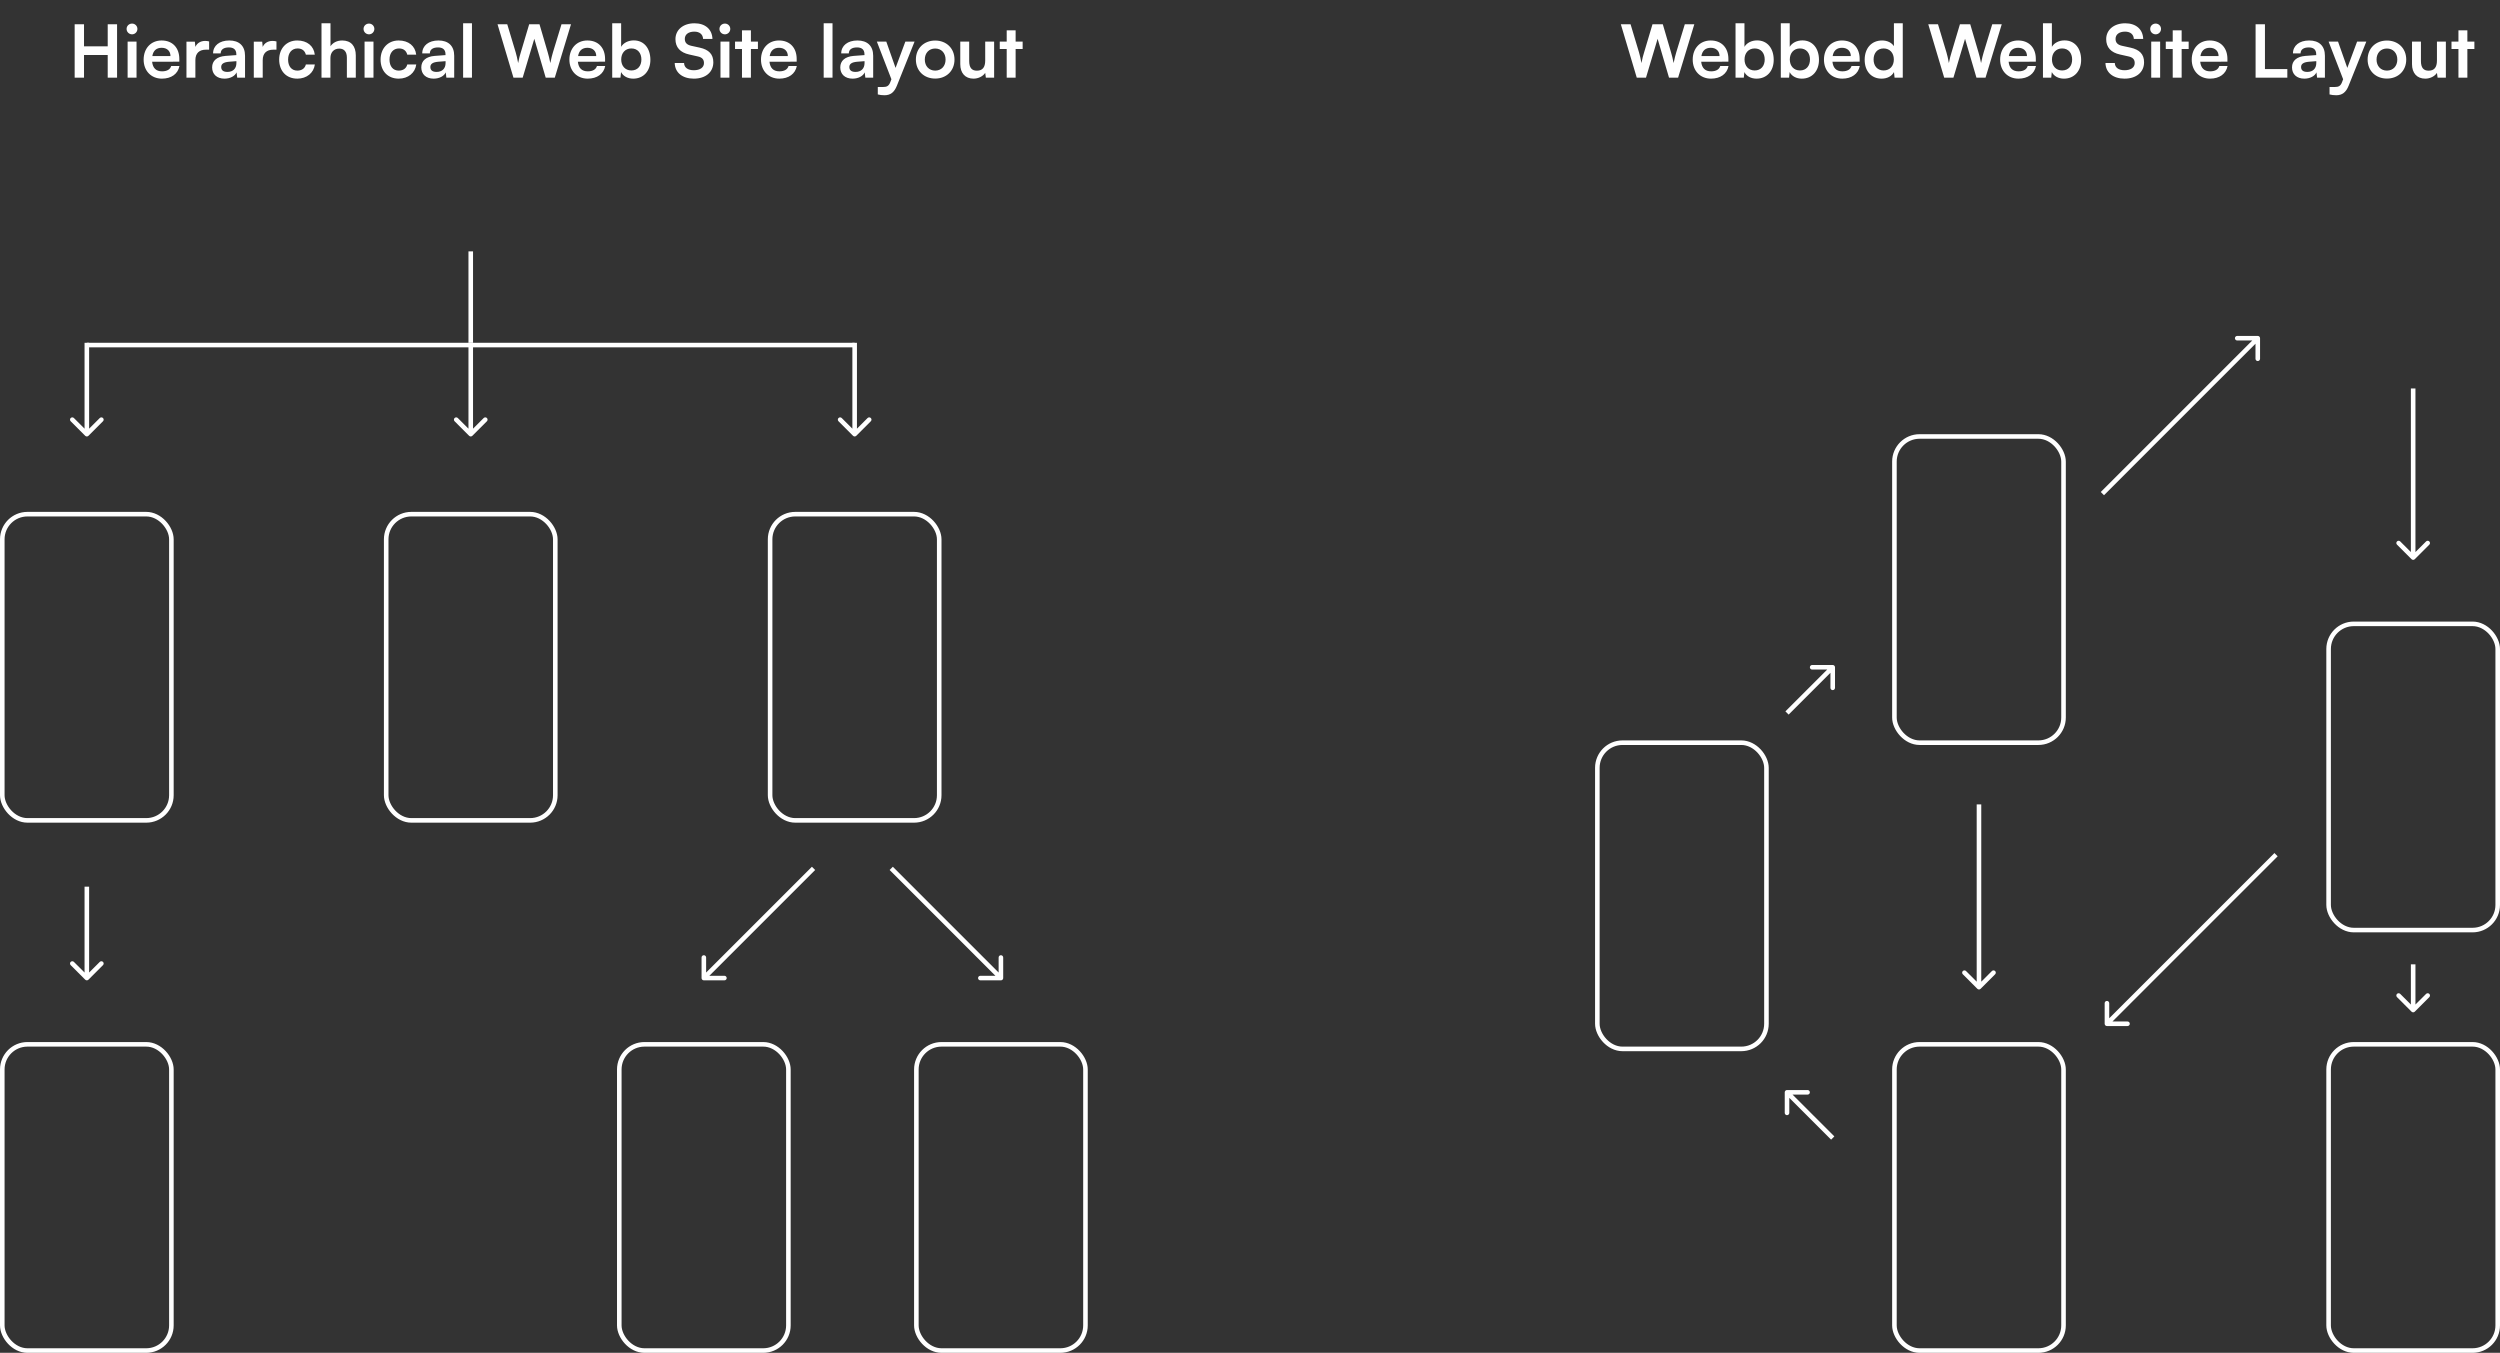 <svg width="547" height="296" viewBox="0 0 547 296" fill="none" xmlns="http://www.w3.org/2000/svg">
<rect x="0" y="0" width="547" height="296" fill="#333333" stroke="none"/>
<path d="M358.126 17H360.142L362.686 8.488L365.182 17H367.166L370.718 5.304H368.638L366.75 11.496C366.574 12.088 366.414 12.712 366.19 13.8C365.998 12.808 365.822 12.136 365.63 11.48L363.822 5.304H361.566L359.726 11.48C359.518 12.152 359.342 12.76 359.15 13.8C358.974 12.776 358.798 12.12 358.622 11.48L356.766 5.304H354.638L358.126 17ZM374.364 17.208C376.428 17.208 377.868 16.168 378.204 14.44H376.396C376.172 15.192 375.468 15.608 374.396 15.608C373.1 15.608 372.364 14.904 372.22 13.512L378.172 13.496V12.904C378.172 10.44 376.668 8.856 374.3 8.856C371.98 8.856 370.364 10.568 370.364 13.048C370.364 15.496 372.012 17.208 374.364 17.208ZM374.316 10.456C375.484 10.456 376.236 11.176 376.236 12.264H372.268C372.46 11.08 373.164 10.456 374.316 10.456ZM381.543 17L381.671 15.768C382.135 16.68 383.143 17.208 384.327 17.208C386.599 17.208 388.087 15.528 388.087 13.096C388.087 10.6 386.711 8.84 384.455 8.84C383.255 8.84 382.199 9.368 381.687 10.248V5.096H379.735V17H381.543ZM381.703 13.016C381.703 11.592 382.583 10.6 383.927 10.6C385.303 10.6 386.119 11.608 386.119 13.016C386.119 14.424 385.303 15.416 383.927 15.416C382.583 15.416 381.703 14.44 381.703 13.016ZM391.449 17L391.577 15.768C392.041 16.68 393.049 17.208 394.233 17.208C396.505 17.208 397.993 15.528 397.993 13.096C397.993 10.6 396.617 8.84 394.361 8.84C393.161 8.84 392.105 9.368 391.593 10.248V5.096H389.641V17H391.449ZM391.609 13.016C391.609 11.592 392.489 10.6 393.833 10.6C395.209 10.6 396.025 11.608 396.025 13.016C396.025 14.424 395.209 15.416 393.833 15.416C392.489 15.416 391.609 14.44 391.609 13.016ZM403.083 17.208C405.147 17.208 406.587 16.168 406.923 14.44H405.115C404.891 15.192 404.187 15.608 403.115 15.608C401.819 15.608 401.083 14.904 400.939 13.512L406.891 13.496V12.904C406.891 10.44 405.387 8.856 403.019 8.856C400.699 8.856 399.083 10.568 399.083 13.048C399.083 15.496 400.731 17.208 403.083 17.208ZM403.035 10.456C404.203 10.456 404.955 11.176 404.955 12.264H400.987C401.179 11.08 401.883 10.456 403.035 10.456ZM411.701 17.208C412.901 17.208 413.925 16.68 414.405 15.768L414.533 17H416.325V5.096H414.389V10.104C413.893 9.32 412.917 8.856 411.813 8.856C409.429 8.856 407.989 10.616 407.989 13.08C407.989 15.528 409.413 17.208 411.701 17.208ZM412.133 15.416C410.773 15.416 409.941 14.424 409.941 13.016C409.941 11.608 410.773 10.6 412.133 10.6C413.493 10.6 414.373 11.592 414.373 13.016C414.373 14.44 413.493 15.416 412.133 15.416ZM425.392 17H427.408L429.952 8.488L432.448 17H434.432L437.984 5.304H435.904L434.016 11.496C433.84 12.088 433.68 12.712 433.456 13.8C433.264 12.808 433.088 12.136 432.896 11.48L431.088 5.304H428.832L426.992 11.48C426.784 12.152 426.608 12.76 426.416 13.8C426.24 12.776 426.064 12.12 425.888 11.48L424.032 5.304H421.904L425.392 17ZM441.63 17.208C443.694 17.208 445.134 16.168 445.47 14.44H443.662C443.438 15.192 442.734 15.608 441.662 15.608C440.366 15.608 439.63 14.904 439.486 13.512L445.438 13.496V12.904C445.438 10.44 443.934 8.856 441.566 8.856C439.246 8.856 437.63 10.568 437.63 13.048C437.63 15.496 439.278 17.208 441.63 17.208ZM441.582 10.456C442.75 10.456 443.502 11.176 443.502 12.264H439.534C439.726 11.08 440.43 10.456 441.582 10.456ZM448.808 17L448.936 15.768C449.4 16.68 450.408 17.208 451.592 17.208C453.864 17.208 455.352 15.528 455.352 13.096C455.352 10.6 453.976 8.84 451.72 8.84C450.52 8.84 449.464 9.368 448.952 10.248V5.096H447V17H448.808ZM448.968 13.016C448.968 11.592 449.848 10.6 451.192 10.6C452.568 10.6 453.384 11.608 453.384 13.016C453.384 14.424 452.568 15.416 451.192 15.416C449.848 15.416 448.968 14.44 448.968 13.016ZM460.835 8.568C460.835 10.36 461.875 11.496 463.859 11.928L465.715 12.344C466.675 12.552 467.075 13.016 467.075 13.8C467.075 14.776 466.211 15.368 464.851 15.368C463.539 15.368 462.739 14.776 462.723 13.784H460.675C460.723 15.88 462.355 17.208 464.851 17.208C467.427 17.208 469.123 15.8 469.123 13.624C469.123 11.88 468.147 10.856 466.147 10.424L464.307 10.024C463.331 9.8 462.883 9.336 462.883 8.504C462.883 7.528 463.699 6.92 464.963 6.92C466.115 6.92 466.835 7.512 466.883 8.52H468.931C468.867 6.408 467.363 5.096 464.995 5.096C462.531 5.096 460.835 6.52 460.835 8.568ZM471.664 7.512C472.304 7.512 472.832 6.984 472.832 6.328C472.832 5.672 472.304 5.16 471.664 5.16C470.992 5.16 470.464 5.672 470.464 6.328C470.464 6.984 470.992 7.512 471.664 7.512ZM470.688 17H472.64V9.096H470.688V17ZM477.344 17V10.728H478.88V9.096H477.344V6.632H475.392V9.096H473.872V10.728H475.392V17H477.344ZM483.552 17.208C485.616 17.208 487.056 16.168 487.392 14.44H485.584C485.36 15.192 484.656 15.608 483.584 15.608C482.288 15.608 481.552 14.904 481.408 13.512L487.36 13.496V12.904C487.36 10.44 485.856 8.856 483.488 8.856C481.168 8.856 479.552 10.568 479.552 13.048C479.552 15.496 481.2 17.208 483.552 17.208ZM483.504 10.456C484.672 10.456 485.424 11.176 485.424 12.264H481.456C481.648 11.08 482.352 10.456 483.504 10.456ZM495.571 5.304H493.523V17H500.467V15.112H495.571V5.304ZM504.196 17.208C505.428 17.208 506.5 16.648 506.836 15.832L506.98 17H508.692V12.2C508.692 10.008 507.38 8.856 505.252 8.856C503.108 8.856 501.7 9.976 501.7 11.688H503.364C503.364 10.856 504.004 10.376 505.156 10.376C506.148 10.376 506.788 10.808 506.788 11.88V12.056L504.42 12.232C502.548 12.376 501.492 13.288 501.492 14.744C501.492 16.232 502.516 17.208 504.196 17.208ZM504.836 15.736C503.956 15.736 503.476 15.384 503.476 14.664C503.476 14.024 503.94 13.624 505.156 13.512L506.804 13.384V13.8C506.804 15.016 506.036 15.736 504.836 15.736ZM509.703 20.664C510.135 20.776 510.615 20.84 511.159 20.84C512.455 20.84 513.287 20.232 513.879 18.76L517.751 9.096H515.735L513.591 14.856L511.559 9.096H509.495L512.679 17.336L512.455 17.928C512.119 18.856 511.639 19.032 510.871 19.032H509.703V20.664ZM518.036 13.032C518.036 15.496 519.812 17.192 522.26 17.192C524.708 17.192 526.484 15.496 526.484 13.032C526.484 10.568 524.708 8.872 522.26 8.872C519.812 8.872 518.036 10.568 518.036 13.032ZM519.988 13.032C519.988 11.592 520.916 10.616 522.26 10.616C523.604 10.616 524.532 11.592 524.532 13.032C524.532 14.472 523.604 15.448 522.26 15.448C520.916 15.448 519.988 14.472 519.988 13.032ZM533.204 9.096V13.24C533.204 14.744 532.612 15.464 531.38 15.464C530.292 15.464 529.7 14.856 529.7 13.352V9.096H527.748V14.04C527.748 15.976 528.82 17.208 530.644 17.208C531.7 17.208 532.724 16.696 533.204 15.944L533.348 17H535.156V9.096H533.204ZM539.86 17V10.728H541.396V9.096H539.86V6.632H537.908V9.096H536.388V10.728H537.908V17H539.86Z" fill="white"/>
<rect x="349.5" y="162.5" width="37" height="67" rx="5.5" stroke="white"/>
<rect x="414.5" y="95.5" width="37" height="67" rx="5.5" stroke="white"/>
<rect x="414.5" y="228.5" width="37" height="67" rx="5.5" stroke="white"/>
<rect x="509.5" y="228.5" width="37" height="67" rx="5.5" stroke="white"/>
<rect x="509.5" y="136.5" width="37" height="67" rx="5.5" stroke="white"/>
<path d="M391 238.5C390.724 238.5 390.5 238.724 390.5 239L390.5 243.5C390.5 243.776 390.724 244 391 244C391.276 244 391.5 243.776 391.5 243.5L391.5 239.5L395.5 239.5C395.776 239.5 396 239.276 396 239C396 238.724 395.776 238.5 395.5 238.5L391 238.5ZM401.354 248.646L391.354 238.646L390.646 239.354L400.646 249.354L401.354 248.646Z" fill="white"/>
<path d="M460.5 224C460.5 224.276 460.724 224.5 461 224.5L465.5 224.5C465.776 224.5 466 224.276 466 224C466 223.724 465.776 223.5 465.5 223.5L461.5 223.5L461.5 219.5C461.5 219.224 461.276 219 461 219C460.724 219 460.5 219.224 460.5 219.5L460.5 224ZM497.646 186.646L460.646 223.646L461.354 224.354L498.354 187.354L497.646 186.646Z" fill="white"/>
<path d="M401 145.5C401.276 145.5 401.5 145.724 401.5 146L401.5 150.5C401.5 150.776 401.276 151 401 151C400.724 151 400.5 150.776 400.5 150.5L400.5 146.5L396.5 146.5C396.224 146.5 396 146.276 396 146C396 145.724 396.224 145.5 396.5 145.5L401 145.5ZM390.646 155.646L400.646 145.646L401.354 146.354L391.354 156.354L390.646 155.646Z" fill="white"/>
<path d="M527.646 122.354C527.842 122.549 528.158 122.549 528.354 122.354L531.536 119.172C531.731 118.976 531.731 118.66 531.536 118.464C531.34 118.269 531.024 118.269 530.828 118.464L528 121.293L525.172 118.464C524.976 118.269 524.66 118.269 524.464 118.464C524.269 118.66 524.269 118.976 524.464 119.172L527.646 122.354ZM527.5 85L527.5 122L528.5 122L528.5 85L527.5 85Z" fill="white"/>
<path d="M432.646 216.354C432.842 216.549 433.158 216.549 433.354 216.354L436.536 213.172C436.731 212.976 436.731 212.66 436.536 212.464C436.34 212.269 436.024 212.269 435.828 212.464L433 215.293L430.172 212.464C429.976 212.269 429.66 212.269 429.464 212.464C429.269 212.66 429.269 212.976 429.464 213.172L432.646 216.354ZM432.5 176L432.5 216L433.5 216L433.5 176L432.5 176Z" fill="white"/>
<path d="M527.646 221.354C527.842 221.549 528.158 221.549 528.354 221.354L531.536 218.172C531.731 217.976 531.731 217.66 531.536 217.464C531.34 217.269 531.024 217.269 530.828 217.464L528 220.293L525.172 217.464C524.976 217.269 524.66 217.269 524.464 217.464C524.269 217.66 524.269 217.976 524.464 218.172L527.646 221.354ZM527.5 211L527.5 221L528.5 221L528.5 211L527.5 211Z" fill="white"/>
<path d="M494.5 74C494.5 73.724 494.276 73.5 494 73.5L489.5 73.5C489.224 73.5 489 73.724 489 74C489 74.276 489.224 74.5 489.5 74.5L493.5 74.5L493.5 78.5C493.5 78.776 493.724 79 494 79C494.276 79 494.5 78.776 494.5 78.5L494.5 74ZM460.354 108.354L494.354 74.354L493.646 73.646L459.646 107.646L460.354 108.354Z" fill="white"/>
<path d="M18.383 17V12.04H23.567V17H25.615V5.304H23.567V10.136H18.383V5.304H16.335V17H18.383ZM28.898 7.512C29.538 7.512 30.066 6.984 30.066 6.328C30.066 5.672 29.538 5.16 28.898 5.16C28.226 5.16 27.698 5.672 27.698 6.328C27.698 6.984 28.226 7.512 28.898 7.512ZM27.922 17H29.874V9.096H27.922V17ZM35.427 17.208C37.491 17.208 38.931 16.168 39.267 14.44H37.459C37.235 15.192 36.531 15.608 35.459 15.608C34.163 15.608 33.427 14.904 33.283 13.512L39.235 13.496V12.904C39.235 10.44 37.731 8.856 35.363 8.856C33.043 8.856 31.427 10.568 31.427 13.048C31.427 15.496 33.075 17.208 35.427 17.208ZM35.379 10.456C36.547 10.456 37.299 11.176 37.299 12.264H33.331C33.523 11.08 34.227 10.456 35.379 10.456ZM45.757 9.064C45.437 8.984 45.165 8.952 44.893 8.952C43.837 8.952 43.085 9.48 42.749 10.264L42.637 9.112H40.797V17H42.749V13.16C42.749 11.624 43.629 10.872 45.037 10.872H45.757V9.064ZM49.118 17.208C50.35 17.208 51.422 16.648 51.758 15.832L51.902 17H53.614V12.2C53.614 10.008 52.302 8.856 50.174 8.856C48.03 8.856 46.622 9.976 46.622 11.688H48.286C48.286 10.856 48.926 10.376 50.078 10.376C51.07 10.376 51.71 10.808 51.71 11.88V12.056L49.342 12.232C47.47 12.376 46.414 13.288 46.414 14.744C46.414 16.232 47.438 17.208 49.118 17.208ZM49.758 15.736C48.878 15.736 48.398 15.384 48.398 14.664C48.398 14.024 48.862 13.624 50.078 13.512L51.726 13.384V13.8C51.726 15.016 50.958 15.736 49.758 15.736ZM60.491 9.064C60.171 8.984 59.899 8.952 59.627 8.952C58.571 8.952 57.819 9.48 57.483 10.264L57.371 9.112H55.531V17H57.483V13.16C57.483 11.624 58.363 10.872 59.771 10.872H60.491V9.064ZM61.083 13.032C61.083 15.544 62.651 17.208 65.051 17.208C67.115 17.208 68.651 15.944 68.891 14.104H66.923C66.715 14.968 66.027 15.448 65.051 15.448C63.803 15.448 63.035 14.52 63.035 13.032C63.035 11.544 63.867 10.6 65.115 10.6C66.043 10.6 66.699 11.064 66.923 11.96H68.875C68.667 10.056 67.195 8.856 65.035 8.856C62.699 8.856 61.083 10.584 61.083 13.032ZM72.296 17V12.68C72.296 11.496 73.016 10.632 74.248 10.632C75.24 10.632 75.896 11.272 75.896 12.6V17H77.848V12.136C77.848 10.088 76.824 8.856 74.872 8.856C73.736 8.856 72.808 9.352 72.312 10.12V5.096H70.344V17H72.296ZM80.742 7.512C81.382 7.512 81.91 6.984 81.91 6.328C81.91 5.672 81.382 5.16 80.742 5.16C80.07 5.16 79.542 5.672 79.542 6.328C79.542 6.984 80.07 7.512 80.742 7.512ZM79.766 17H81.718V9.096H79.766V17ZM83.271 13.032C83.271 15.544 84.839 17.208 87.239 17.208C89.303 17.208 90.839 15.944 91.079 14.104H89.111C88.903 14.968 88.215 15.448 87.239 15.448C85.991 15.448 85.223 14.52 85.223 13.032C85.223 11.544 86.055 10.6 87.303 10.6C88.231 10.6 88.887 11.064 89.111 11.96H91.063C90.855 10.056 89.383 8.856 87.223 8.856C84.887 8.856 83.271 10.584 83.271 13.032ZM94.883 17.208C96.115 17.208 97.187 16.648 97.523 15.832L97.667 17H99.379V12.2C99.379 10.008 98.067 8.856 95.939 8.856C93.795 8.856 92.387 9.976 92.387 11.688H94.051C94.051 10.856 94.691 10.376 95.843 10.376C96.835 10.376 97.475 10.808 97.475 11.88V12.056L95.107 12.232C93.235 12.376 92.179 13.288 92.179 14.744C92.179 16.232 93.203 17.208 94.883 17.208ZM95.523 15.736C94.643 15.736 94.163 15.384 94.163 14.664C94.163 14.024 94.627 13.624 95.843 13.512L97.491 13.384V13.8C97.491 15.016 96.723 15.736 95.523 15.736ZM103.265 17V5.096H101.329V17H103.265ZM112.345 17H114.361L116.905 8.488L119.401 17H121.385L124.937 5.304H122.857L120.969 11.496C120.793 12.088 120.633 12.712 120.409 13.8C120.217 12.808 120.041 12.136 119.849 11.48L118.041 5.304H115.785L113.945 11.48C113.737 12.152 113.561 12.76 113.369 13.8C113.193 12.776 113.017 12.12 112.841 11.48L110.985 5.304H108.857L112.345 17ZM128.583 17.208C130.647 17.208 132.087 16.168 132.423 14.44H130.615C130.391 15.192 129.687 15.608 128.615 15.608C127.319 15.608 126.583 14.904 126.439 13.512L132.391 13.496V12.904C132.391 10.44 130.887 8.856 128.519 8.856C126.199 8.856 124.583 10.568 124.583 13.048C124.583 15.496 126.231 17.208 128.583 17.208ZM128.535 10.456C129.703 10.456 130.455 11.176 130.455 12.264H126.487C126.679 11.08 127.383 10.456 128.535 10.456ZM135.761 17L135.889 15.768C136.353 16.68 137.361 17.208 138.545 17.208C140.817 17.208 142.305 15.528 142.305 13.096C142.305 10.6 140.929 8.84 138.673 8.84C137.473 8.84 136.417 9.368 135.905 10.248V5.096H133.953V17H135.761ZM135.921 13.016C135.921 11.592 136.801 10.6 138.145 10.6C139.521 10.6 140.337 11.608 140.337 13.016C140.337 14.424 139.521 15.416 138.145 15.416C136.801 15.416 135.921 14.44 135.921 13.016ZM147.788 8.568C147.788 10.36 148.828 11.496 150.812 11.928L152.668 12.344C153.628 12.552 154.028 13.016 154.028 13.8C154.028 14.776 153.164 15.368 151.804 15.368C150.492 15.368 149.692 14.776 149.676 13.784H147.628C147.676 15.88 149.308 17.208 151.804 17.208C154.38 17.208 156.076 15.8 156.076 13.624C156.076 11.88 155.1 10.856 153.1 10.424L151.26 10.024C150.284 9.8 149.836 9.336 149.836 8.504C149.836 7.528 150.652 6.92 151.916 6.92C153.068 6.92 153.788 7.512 153.836 8.52H155.884C155.82 6.408 154.316 5.096 151.948 5.096C149.484 5.096 147.788 6.52 147.788 8.568ZM158.617 7.512C159.257 7.512 159.785 6.984 159.785 6.328C159.785 5.672 159.257 5.16 158.617 5.16C157.945 5.16 157.417 5.672 157.417 6.328C157.417 6.984 157.945 7.512 158.617 7.512ZM157.641 17H159.593V9.096H157.641V17ZM164.298 17V10.728H165.834V9.096H164.298V6.632H162.346V9.096H160.826V10.728H162.346V17H164.298ZM170.505 17.208C172.569 17.208 174.009 16.168 174.345 14.44H172.537C172.313 15.192 171.609 15.608 170.537 15.608C169.241 15.608 168.505 14.904 168.361 13.512L174.313 13.496V12.904C174.313 10.44 172.809 8.856 170.441 8.856C168.121 8.856 166.505 10.568 166.505 13.048C166.505 15.496 168.153 17.208 170.505 17.208ZM170.457 10.456C171.625 10.456 172.377 11.176 172.377 12.264H168.409C168.601 11.08 169.305 10.456 170.457 10.456ZM182.156 17V5.096H180.22V17H182.156ZM186.555 17.208C187.787 17.208 188.859 16.648 189.195 15.832L189.339 17H191.051V12.2C191.051 10.008 189.739 8.856 187.611 8.856C185.467 8.856 184.059 9.976 184.059 11.688H185.723C185.723 10.856 186.363 10.376 187.515 10.376C188.507 10.376 189.147 10.808 189.147 11.88V12.056L186.779 12.232C184.907 12.376 183.851 13.288 183.851 14.744C183.851 16.232 184.875 17.208 186.555 17.208ZM187.195 15.736C186.315 15.736 185.835 15.384 185.835 14.664C185.835 14.024 186.299 13.624 187.515 13.512L189.163 13.384V13.8C189.163 15.016 188.395 15.736 187.195 15.736ZM192.062 20.664C192.494 20.776 192.974 20.84 193.518 20.84C194.814 20.84 195.646 20.232 196.238 18.76L200.11 9.096H198.094L195.95 14.856L193.918 9.096H191.854L195.038 17.336L194.814 17.928C194.478 18.856 193.998 19.032 193.23 19.032H192.062V20.664ZM200.396 13.032C200.396 15.496 202.172 17.192 204.62 17.192C207.068 17.192 208.844 15.496 208.844 13.032C208.844 10.568 207.068 8.872 204.62 8.872C202.172 8.872 200.396 10.568 200.396 13.032ZM202.348 13.032C202.348 11.592 203.276 10.616 204.62 10.616C205.964 10.616 206.892 11.592 206.892 13.032C206.892 14.472 205.964 15.448 204.62 15.448C203.276 15.448 202.348 14.472 202.348 13.032ZM215.563 9.096V13.24C215.563 14.744 214.971 15.464 213.739 15.464C212.651 15.464 212.059 14.856 212.059 13.352V9.096H210.107V14.04C210.107 15.976 211.179 17.208 213.003 17.208C214.059 17.208 215.083 16.696 215.563 15.944L215.707 17H217.515V9.096H215.563ZM222.219 17V10.728H223.755V9.096H222.219V6.632H220.267V9.096H218.747V10.728H220.267V17H222.219Z" fill="white"/>
<rect x="0.5" y="112.5" width="37" height="67" rx="5.5" stroke="white"/>
<rect x="0.5" y="228.5" width="37" height="67" rx="5.5" stroke="white"/>
<rect x="135.5" y="228.5" width="37" height="67" rx="5.5" stroke="white"/>
<rect x="200.5" y="228.5" width="37" height="67" rx="5.5" stroke="white"/>
<rect x="84.5" y="112.5" width="37" height="67" rx="5.5" stroke="white"/>
<rect x="168.5" y="112.5" width="37" height="67" rx="5.5" stroke="white"/>
<path d="M18.646 214.354C18.842 214.549 19.158 214.549 19.354 214.354L22.535 211.172C22.731 210.976 22.731 210.66 22.535 210.464C22.34 210.269 22.024 210.269 21.828 210.464L19 213.293L16.172 210.464C15.976 210.269 15.66 210.269 15.464 210.464C15.269 210.66 15.269 210.976 15.464 211.172L18.646 214.354ZM18.5 194L18.5 214L19.5 214L19.5 194L18.5 194Z" fill="white"/>
<path d="M18.646 95.354C18.842 95.549 19.158 95.549 19.354 95.354L22.535 92.172C22.731 91.976 22.731 91.66 22.535 91.465C22.34 91.269 22.024 91.269 21.828 91.465L19 94.293L16.172 91.465C15.976 91.269 15.66 91.269 15.464 91.465C15.269 91.66 15.269 91.976 15.464 92.172L18.646 95.354ZM18.5 75L18.5 95L19.5 95L19.5 75L18.5 75Z" fill="white"/>
<path d="M102.646 95.354C102.842 95.549 103.158 95.549 103.354 95.354L106.536 92.172C106.731 91.976 106.731 91.66 106.536 91.465C106.34 91.269 106.024 91.269 105.828 91.465L103 94.293L100.172 91.465C99.976 91.269 99.66 91.269 99.465 91.465C99.269 91.66 99.269 91.976 99.465 92.172L102.646 95.354ZM102.5 75L102.5 95L103.5 95L103.5 75L102.5 75Z" fill="white"/>
<path d="M103 55L103 75" stroke="white"/>
<path d="M186.646 95.354C186.842 95.549 187.158 95.549 187.354 95.354L190.536 92.172C190.731 91.976 190.731 91.66 190.536 91.465C190.34 91.269 190.024 91.269 189.828 91.465L187 94.293L184.172 91.465C183.976 91.269 183.66 91.269 183.464 91.465C183.269 91.66 183.269 91.976 183.464 92.172L186.646 95.354ZM186.5 75L186.5 95L187.5 95L187.5 75L186.5 75Z" fill="white"/>
<path d="M153.5 214C153.5 214.276 153.724 214.5 154 214.5L158.5 214.5C158.776 214.5 159 214.276 159 214C159 213.724 158.776 213.5 158.5 213.5L154.5 213.5L154.5 209.5C154.5 209.224 154.276 209 154 209C153.724 209 153.5 209.224 153.5 209.5L153.5 214ZM177.646 189.646L153.646 213.646L154.354 214.354L178.354 190.354L177.646 189.646Z" fill="white"/>
<path d="M219.5 214C219.5 214.276 219.276 214.5 219 214.5L214.5 214.5C214.224 214.5 214 214.276 214 214C214 213.724 214.224 213.5 214.5 213.5L218.5 213.5L218.5 209.5C218.5 209.224 218.724 209 219 209C219.276 209 219.5 209.224 219.5 209.5L219.5 214ZM195.354 189.646L219.354 213.646L218.646 214.354L194.646 190.354L195.354 189.646Z" fill="white"/>
<line x1="187" y1="75.5" x2="19" y2="75.5" stroke="white"/>
</svg>
